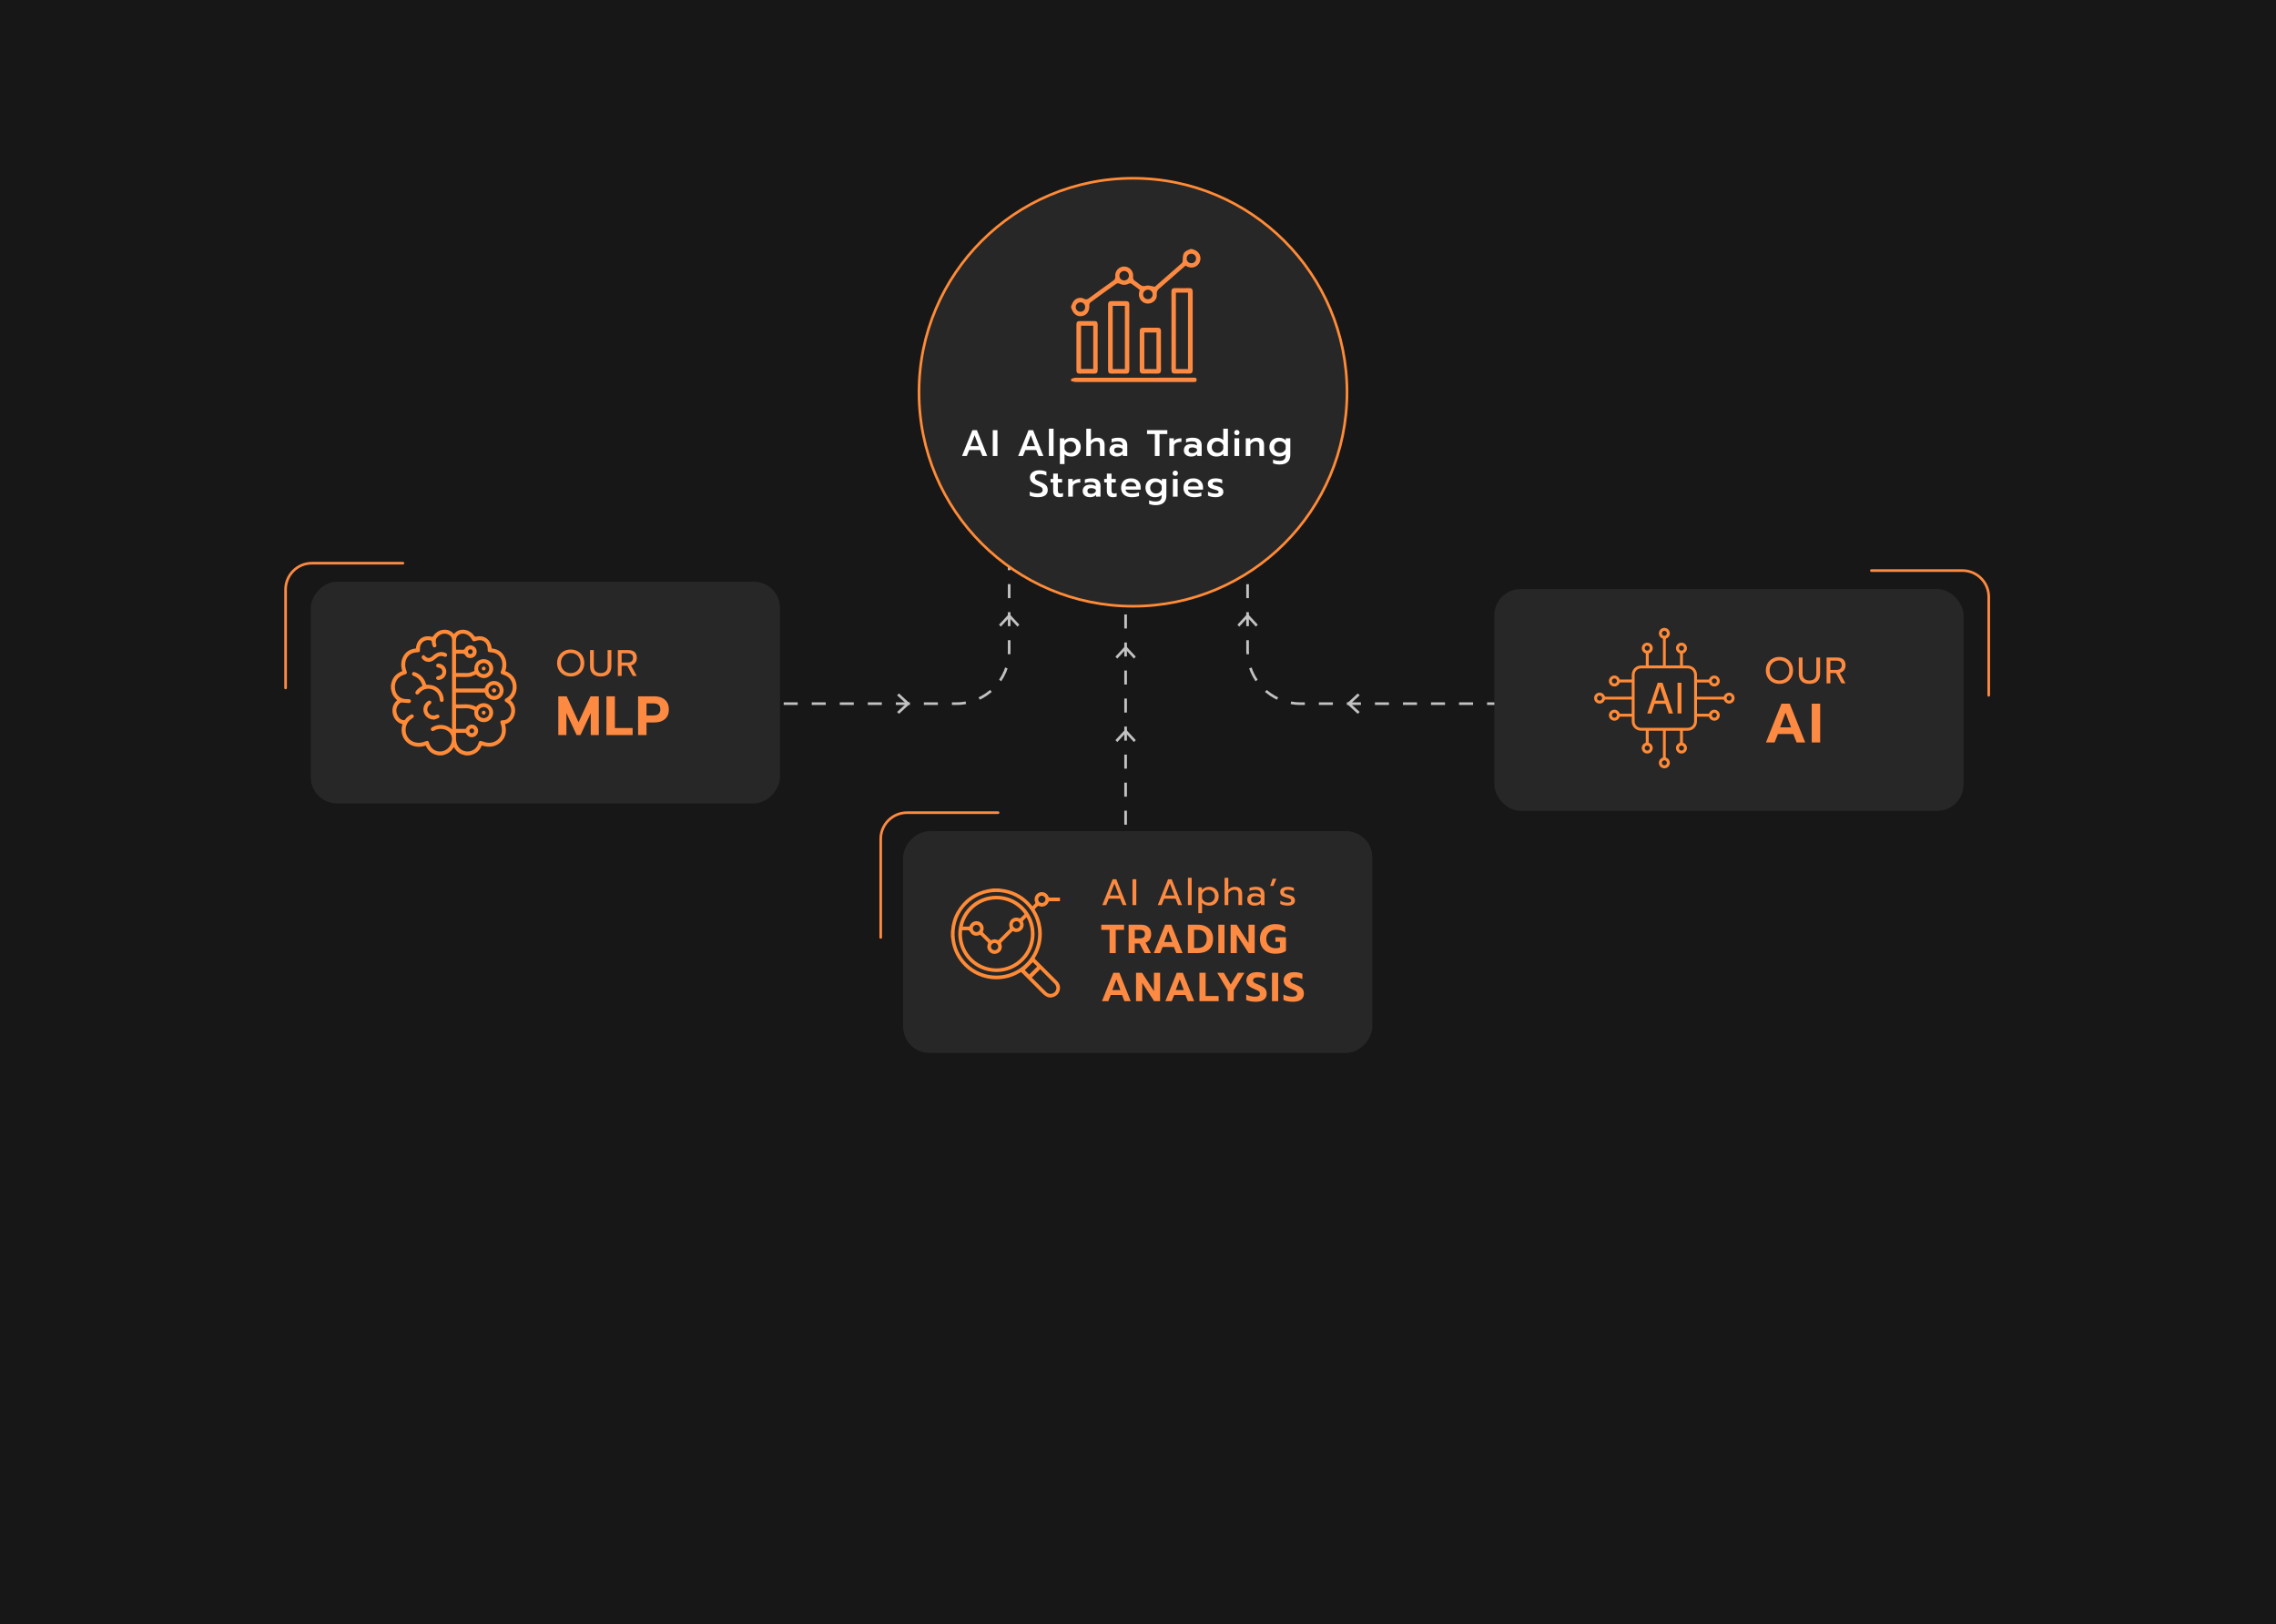 <svg width="1299" height="927" viewBox="0 0 1299 927" fill="none" xmlns="http://www.w3.org/2000/svg">
<rect width="1299" height="927" fill="#171717"/>
<path d="M642.432 470.726L642.432 246.042" stroke="#C2C2C2" stroke-width="1.5" stroke-dasharray="8 8"/>
<path d="M637.666 423.565L636.629 422.445L642.431 416.181L648.232 422.445L647.195 423.565L642.431 418.421L637.666 423.565Z" fill="#C2C2C2"/>
<path d="M637.666 375.932L636.629 374.813L642.431 368.549L648.232 374.813L647.195 375.932L642.431 370.788L637.666 375.932Z" fill="#C2C2C2"/>
<path d="M637.666 316.717L636.629 315.597L642.431 309.333L648.232 315.597L647.195 316.717L642.431 311.573L637.666 316.717Z" fill="#C2C2C2"/>
<path d="M936.73 401.633L742.047 401.633C725.478 401.633 712.047 388.202 712.047 371.633L712.047 215.979" stroke="#C2C2C2" stroke-width="1.5" stroke-dasharray="8 8"/>
<path d="M867.638 396.869L866.518 395.831L860.254 401.633L866.518 407.435L867.638 406.398L862.494 401.633L867.638 396.869Z" fill="#C2C2C2"/>
<path d="M776.03 396.869L774.911 395.831L768.646 401.633L774.911 407.435L776.03 406.398L770.886 401.633L776.03 396.869Z" fill="#C2C2C2"/>
<path d="M716.81 357.692L717.848 356.572L712.046 350.308L706.244 356.572L707.282 357.692L712.046 352.548L716.81 357.692Z" fill="#C2C2C2"/>
<path d="M716.81 285.072L717.848 283.952L712.046 277.688L706.244 283.952L707.282 285.072L712.046 279.928L716.81 285.072Z" fill="#C2C2C2"/>
<path d="M351.291 401.633L545.975 401.633C562.543 401.633 575.975 388.201 575.975 371.633L575.975 215.979" stroke="#C2C2C2" stroke-width="1.5" stroke-dasharray="8 8"/>
<path d="M420.384 396.869L421.504 395.831L427.768 401.633L421.504 407.435L420.384 406.397L425.528 401.633L420.384 396.869Z" fill="#C2C2C2"/>
<path d="M511.991 396.869L513.111 395.831L519.375 401.633L513.111 407.435L511.991 406.397L517.135 401.633L511.991 396.869Z" fill="#C2C2C2"/>
<path d="M571.211 357.692L570.174 356.572L575.976 350.308L581.777 356.572L580.74 357.692L575.976 352.548L571.211 357.692Z" fill="#C2C2C2"/>
<path d="M571.211 285.072L570.174 283.952L575.976 277.688L581.777 283.952L580.74 285.072L575.976 279.928L571.211 285.072Z" fill="#C2C2C2"/>
<path d="M768.79 223.89C768.79 291.347 714.106 346.031 646.65 346.031C579.194 346.031 524.51 291.347 524.51 223.89C524.51 156.434 579.194 101.75 646.65 101.75C714.106 101.75 768.79 156.434 768.79 223.89Z" fill="#272727" stroke="#FF8B37" stroke-width="1.5"/>
<path d="M554.97 245.536H557.565L563.451 260.283H560.729L559.379 256.886H553.134L551.805 260.283H549.062L554.97 245.536ZM558.641 254.671L556.257 248.405L553.873 254.671H558.641Z" fill="white"/>
<path d="M566.609 245.536H569.289V260.283H566.609V245.536Z" fill="white"/>
<path d="M587.019 245.536H589.614L595.5 260.283H592.779L591.428 256.886H585.184L583.854 260.283H581.112L587.019 245.536ZM590.69 254.671L588.306 248.405L585.922 254.671H590.69Z" fill="white"/>
<path d="M598.659 244.692H601.317V260.283H598.659V244.692Z" fill="white"/>
<path d="M604.905 250.156H607.479V251.38C608.028 250.859 608.626 250.473 609.272 250.219C609.919 249.966 610.658 249.84 611.488 249.84C612.514 249.84 613.429 250.065 614.23 250.515C615.046 250.951 615.679 251.577 616.129 252.392C616.593 253.194 616.825 254.129 616.825 255.198C616.825 256.253 616.593 257.189 616.129 258.004C615.679 258.82 615.046 259.46 614.23 259.924C613.429 260.374 612.514 260.599 611.488 260.599C610.714 260.599 609.983 260.494 609.294 260.283C608.618 260.058 608.042 259.727 607.564 259.291V264.903H604.905V250.156ZM610.834 258.511C611.79 258.511 612.578 258.201 613.197 257.582C613.815 256.963 614.125 256.169 614.125 255.198C614.125 254.228 613.815 253.44 613.197 252.835C612.578 252.231 611.79 251.928 610.834 251.928C610.074 251.928 609.399 252.132 608.808 252.54C608.218 252.948 607.803 253.497 607.564 254.186V256.232C607.789 256.921 608.197 257.477 608.787 257.899C609.392 258.307 610.074 258.511 610.834 258.511Z" fill="white"/>
<path d="M619.991 244.692H622.649V251.443C623.605 250.374 624.843 249.84 626.362 249.84C627.726 249.84 628.746 250.212 629.421 250.958C630.096 251.689 630.434 252.667 630.434 253.89V260.283H627.775V254.143C627.775 252.667 627.086 251.928 625.708 251.928C625.103 251.928 624.534 252.076 623.999 252.371C623.465 252.653 623.015 253.082 622.649 253.658V260.283H619.991V244.692Z" fill="white"/>
<path d="M637.326 260.599C636.117 260.599 635.125 260.283 634.351 259.65C633.578 259.003 633.191 258.138 633.191 257.055C633.191 255.93 633.557 255.051 634.288 254.418C635.02 253.785 636.046 253.468 637.368 253.468C638.648 253.468 639.752 253.729 640.681 254.249V253.975C640.681 253.257 640.456 252.737 640.005 252.414C639.569 252.09 638.859 251.928 637.875 251.928C637.256 251.928 636.644 251.992 636.039 252.118C635.434 252.231 634.9 252.392 634.436 252.603V250.515C634.858 250.318 635.42 250.156 636.124 250.03C636.841 249.903 637.53 249.84 638.191 249.84C639.949 249.84 641.25 250.219 642.094 250.979C642.938 251.724 643.36 252.765 643.36 254.101V260.283H640.849V259.291C640.413 259.713 639.914 260.037 639.351 260.262C638.803 260.487 638.128 260.599 637.326 260.599ZM637.98 258.658C638.571 258.658 639.105 258.546 639.583 258.321C640.062 258.082 640.427 257.758 640.681 257.35V256.232C639.907 255.684 639.021 255.409 638.022 255.409C636.602 255.409 635.892 255.958 635.892 257.055C635.892 257.589 636.067 257.99 636.419 258.257C636.785 258.525 637.305 258.658 637.98 258.658Z" fill="white"/>
<path d="M659.109 247.751H654.657V245.536H666.24V247.751H661.788V260.283H659.109V247.751Z" fill="white"/>
<path d="M667.393 250.156H669.967V251.781C670.375 251.232 670.951 250.824 671.697 250.557C672.456 250.29 673.321 250.156 674.292 250.156V252.181C673.265 252.181 672.372 252.343 671.612 252.667C670.867 252.976 670.347 253.468 670.051 254.143V260.283H667.393V250.156Z" fill="white"/>
<path d="M679.805 260.599C678.595 260.599 677.603 260.283 676.83 259.65C676.056 259.003 675.67 258.138 675.67 257.055C675.67 255.93 676.035 255.051 676.767 254.418C677.498 253.785 678.525 253.468 679.847 253.468C681.127 253.468 682.231 253.729 683.159 254.249V253.975C683.159 253.257 682.934 252.737 682.484 252.414C682.048 252.09 681.338 251.928 680.353 251.928C679.734 251.928 679.122 251.992 678.518 252.118C677.913 252.231 677.378 252.392 676.914 252.603V250.515C677.336 250.318 677.899 250.156 678.602 250.03C679.319 249.903 680.008 249.84 680.669 249.84C682.428 249.84 683.729 250.219 684.572 250.979C685.416 251.724 685.838 252.765 685.838 254.101V260.283H683.328V259.291C682.892 259.713 682.392 260.037 681.83 260.262C681.281 260.487 680.606 260.599 679.805 260.599ZM680.459 258.658C681.049 258.658 681.584 258.546 682.062 258.321C682.54 258.082 682.906 257.758 683.159 257.35V256.232C682.385 255.684 681.499 255.409 680.501 255.409C679.08 255.409 678.37 255.958 678.37 257.055C678.37 257.589 678.546 257.99 678.897 258.257C679.263 258.525 679.783 258.658 680.459 258.658Z" fill="white"/>
<path d="M694.238 260.599C693.211 260.599 692.29 260.381 691.474 259.945C690.673 259.495 690.04 258.869 689.576 258.068C689.126 257.252 688.9 256.309 688.9 255.241C688.9 254.186 689.126 253.25 689.576 252.435C690.04 251.619 690.673 250.986 691.474 250.536C692.29 250.072 693.211 249.84 694.238 249.84C695.898 249.84 697.206 250.276 698.162 251.148V244.692H700.82V260.283H698.246V259.101C697.67 259.636 697.072 260.023 696.453 260.262C695.834 260.487 695.096 260.599 694.238 260.599ZM694.892 258.511C695.652 258.511 696.327 258.307 696.917 257.899C697.508 257.491 697.923 256.942 698.162 256.253V254.207C697.937 253.518 697.522 252.969 696.917 252.561C696.327 252.139 695.652 251.928 694.892 251.928C693.936 251.928 693.148 252.238 692.529 252.857C691.91 253.475 691.601 254.27 691.601 255.241C691.601 256.211 691.91 256.999 692.529 257.603C693.148 258.208 693.936 258.511 694.892 258.511Z" fill="white"/>
<path d="M705.906 248.384C705.484 248.384 705.125 248.243 704.83 247.962C704.548 247.681 704.408 247.329 704.408 246.907C704.408 246.485 704.548 246.134 704.83 245.852C705.125 245.557 705.484 245.409 705.906 245.409C706.327 245.409 706.686 245.557 706.981 245.852C707.277 246.134 707.425 246.485 707.425 246.907C707.425 247.329 707.277 247.681 706.981 247.962C706.686 248.243 706.327 248.384 705.906 248.384ZM704.555 250.156H707.256V260.283H704.555V250.156Z" fill="white"/>
<path d="M711.005 250.156H713.578V251.527C714.057 250.951 714.626 250.529 715.287 250.262C715.948 249.98 716.645 249.84 717.376 249.84C718.74 249.84 719.76 250.212 720.435 250.958C721.11 251.689 721.448 252.667 721.448 253.89V260.283H718.789V254.143C718.789 252.667 718.1 251.928 716.722 251.928C716.117 251.928 715.547 252.076 715.013 252.371C714.479 252.653 714.029 253.082 713.663 253.658V260.283H711.005V250.156Z" fill="white"/>
<path d="M730.295 265.135C729.62 265.135 728.944 265.072 728.269 264.945C727.594 264.819 727.032 264.65 726.582 264.439V262.329C727.679 262.807 728.916 263.046 730.295 263.046C731.532 263.046 732.418 262.786 732.953 262.266C733.501 261.745 733.776 260.972 733.776 259.945V259.291C733.298 259.727 732.728 260.058 732.067 260.283C731.406 260.494 730.696 260.599 729.936 260.599C728.909 260.599 727.981 260.374 727.151 259.924C726.321 259.46 725.674 258.82 725.21 258.004C724.746 257.189 724.514 256.253 724.514 255.198C724.514 254.129 724.739 253.194 725.189 252.392C725.653 251.577 726.286 250.951 727.088 250.515C727.904 250.065 728.825 249.84 729.852 249.84C730.71 249.84 731.448 249.959 732.067 250.198C732.686 250.423 733.283 250.803 733.86 251.338V250.156H736.434V259.671C736.434 261.415 735.928 262.758 734.915 263.7C733.916 264.657 732.376 265.135 730.295 265.135ZM730.506 258.511C731.265 258.511 731.94 258.307 732.531 257.899C733.136 257.477 733.551 256.921 733.776 256.232V254.186C733.537 253.497 733.122 252.948 732.531 252.54C731.94 252.132 731.265 251.928 730.506 251.928C729.549 251.928 728.762 252.231 728.143 252.835C727.524 253.44 727.215 254.228 727.215 255.198C727.215 256.169 727.524 256.963 728.143 257.582C728.762 258.201 729.549 258.511 730.506 258.511Z" fill="white"/>
<path d="M592.399 283.806C591.527 283.806 590.662 283.722 589.804 283.553C588.96 283.398 588.264 283.187 587.715 282.92V280.62C588.418 280.958 589.157 281.211 589.93 281.38C590.704 281.549 591.463 281.633 592.209 281.633C593.151 281.633 593.868 281.457 594.361 281.106C594.853 280.754 595.099 280.269 595.099 279.65C595.099 279.214 594.986 278.855 594.761 278.574C594.536 278.279 594.206 278.025 593.77 277.814C593.334 277.589 592.666 277.301 591.766 276.949C590.387 276.387 589.389 275.761 588.77 275.072C588.151 274.383 587.842 273.525 587.842 272.498C587.842 271.696 588.06 270.986 588.496 270.367C588.932 269.748 589.543 269.27 590.331 268.933C591.119 268.595 592.026 268.426 593.053 268.426C593.896 268.426 594.642 268.497 595.289 268.637C595.95 268.764 596.597 268.968 597.23 269.249V271.485C596.006 270.895 594.768 270.599 593.517 270.599C592.617 270.599 591.92 270.768 591.428 271.106C590.936 271.429 590.69 271.893 590.69 272.498C590.69 272.934 590.802 273.293 591.027 273.574C591.252 273.841 591.548 274.073 591.913 274.27C592.293 274.453 592.968 274.748 593.939 275.156C594.923 275.564 595.697 275.965 596.259 276.359C596.836 276.752 597.265 277.217 597.546 277.751C597.842 278.271 597.989 278.911 597.989 279.671C597.989 280.979 597.518 281.999 596.576 282.73C595.633 283.447 594.241 283.806 592.399 283.806Z" fill="white"/>
<path d="M604.492 283.806C603.381 283.806 602.537 283.497 601.96 282.878C601.384 282.259 601.095 281.387 601.095 280.262V275.388H599.576V273.363H601.095V270.325H603.754V273.363H606.18V275.388H603.754V279.924C603.754 280.571 603.873 281.035 604.112 281.316C604.351 281.584 604.787 281.717 605.42 281.717C605.856 281.717 606.285 281.619 606.707 281.422V283.447C606.102 283.686 605.364 283.806 604.492 283.806Z" fill="white"/>
<path d="M609.654 273.363H612.228V274.987C612.636 274.439 613.213 274.031 613.958 273.764C614.718 273.497 615.583 273.363 616.553 273.363V275.388C615.526 275.388 614.633 275.55 613.874 275.873C613.128 276.183 612.608 276.675 612.313 277.35V283.489H609.654V273.363Z" fill="white"/>
<path d="M622.066 283.806C620.856 283.806 619.865 283.489 619.091 282.857C618.318 282.21 617.931 281.345 617.931 280.262C617.931 279.136 618.296 278.257 619.028 277.625C619.759 276.992 620.786 276.675 622.108 276.675C623.388 276.675 624.492 276.935 625.42 277.456V277.181C625.42 276.464 625.195 275.944 624.745 275.62C624.309 275.297 623.599 275.135 622.614 275.135C621.995 275.135 621.384 275.198 620.779 275.325C620.174 275.437 619.64 275.599 619.175 275.81V273.722C619.597 273.525 620.16 273.363 620.863 273.236C621.581 273.11 622.27 273.046 622.931 273.046C624.689 273.046 625.99 273.426 626.834 274.186C627.678 274.931 628.1 275.972 628.1 277.308V283.489H625.589V282.498C625.153 282.92 624.654 283.243 624.091 283.468C623.543 283.693 622.867 283.806 622.066 283.806ZM622.72 281.865C623.311 281.865 623.845 281.752 624.323 281.527C624.801 281.288 625.167 280.965 625.42 280.557V279.439C624.647 278.89 623.761 278.616 622.762 278.616C621.341 278.616 620.631 279.165 620.631 280.262C620.631 280.796 620.807 281.197 621.159 281.464C621.524 281.731 622.045 281.865 622.72 281.865Z" fill="white"/>
<path d="M635.12 283.806C634.009 283.806 633.165 283.497 632.588 282.878C632.011 282.259 631.723 281.387 631.723 280.262V275.388H630.204V273.363H631.723V270.325H634.381V273.363H636.808V275.388H634.381V279.924C634.381 280.571 634.501 281.035 634.74 281.316C634.979 281.584 635.415 281.717 636.048 281.717C636.484 281.717 636.913 281.619 637.335 281.422V283.447C636.73 283.686 635.992 283.806 635.12 283.806Z" fill="white"/>
<path d="M645.978 283.806C644.094 283.806 642.603 283.335 641.506 282.392C640.409 281.45 639.86 280.135 639.86 278.447C639.86 276.788 640.345 275.473 641.316 274.502C642.286 273.532 643.672 273.046 645.472 273.046C646.653 273.046 647.659 273.271 648.489 273.722C649.333 274.172 649.966 274.79 650.388 275.578C650.81 276.352 651.02 277.238 651.02 278.236V279.46H642.392C642.575 280.965 643.883 281.717 646.316 281.717C646.963 281.717 647.624 281.661 648.299 281.549C648.974 281.436 649.565 281.281 650.071 281.084V283.131C649.593 283.328 648.974 283.489 648.215 283.616C647.469 283.743 646.724 283.806 645.978 283.806ZM648.51 277.646C648.482 276.844 648.193 276.225 647.645 275.789C647.111 275.353 646.372 275.135 645.43 275.135C644.502 275.135 643.77 275.36 643.236 275.81C642.701 276.26 642.42 276.872 642.392 277.646H648.51Z" fill="white"/>
<path d="M659.552 288.342C658.877 288.342 658.201 288.279 657.526 288.152C656.851 288.025 656.289 287.857 655.839 287.646V285.536C656.936 286.014 658.173 286.253 659.552 286.253C660.789 286.253 661.675 285.993 662.21 285.473C662.758 284.952 663.033 284.179 663.033 283.152V282.498C662.554 282.934 661.985 283.264 661.324 283.489C660.663 283.7 659.952 283.806 659.193 283.806C658.166 283.806 657.238 283.581 656.408 283.131C655.578 282.667 654.931 282.027 654.467 281.211C654.003 280.395 653.771 279.46 653.771 278.405C653.771 277.336 653.996 276.401 654.446 275.599C654.91 274.783 655.543 274.158 656.345 273.722C657.161 273.271 658.082 273.046 659.109 273.046C659.967 273.046 660.705 273.166 661.324 273.405C661.943 273.63 662.54 274.01 663.117 274.544V273.363H665.691V282.878C665.691 284.622 665.185 285.965 664.172 286.907C663.173 287.864 661.633 288.342 659.552 288.342ZM659.763 281.717C660.522 281.717 661.197 281.513 661.788 281.106C662.393 280.684 662.808 280.128 663.033 279.439V277.392C662.794 276.703 662.379 276.155 661.788 275.747C661.197 275.339 660.522 275.135 659.763 275.135C658.806 275.135 658.019 275.437 657.4 276.042C656.781 276.647 656.471 277.435 656.471 278.405C656.471 279.376 656.781 280.17 657.4 280.789C658.019 281.408 658.806 281.717 659.763 281.717Z" fill="white"/>
<path d="M670.776 271.591C670.354 271.591 669.995 271.45 669.7 271.169C669.419 270.888 669.278 270.536 669.278 270.114C669.278 269.692 669.419 269.34 669.7 269.059C669.995 268.764 670.354 268.616 670.776 268.616C671.198 268.616 671.557 268.764 671.852 269.059C672.147 269.34 672.295 269.692 672.295 270.114C672.295 270.536 672.147 270.888 671.852 271.169C671.557 271.45 671.198 271.591 670.776 271.591ZM669.426 273.363H672.126V283.489H669.426V273.363Z" fill="white"/>
<path d="M681.571 283.806C679.687 283.806 678.196 283.335 677.099 282.392C676.002 281.45 675.453 280.135 675.453 278.447C675.453 276.788 675.938 275.473 676.909 274.502C677.879 273.532 679.265 273.046 681.065 273.046C682.246 273.046 683.252 273.271 684.082 273.722C684.926 274.172 685.559 274.79 685.981 275.578C686.403 276.352 686.614 277.238 686.614 278.236V279.46H677.985C678.168 280.965 679.476 281.717 681.909 281.717C682.556 281.717 683.217 281.661 683.892 281.549C684.567 281.436 685.158 281.281 685.664 281.084V283.131C685.186 283.328 684.567 283.489 683.808 283.616C683.062 283.743 682.317 283.806 681.571 283.806ZM684.103 277.646C684.075 276.844 683.786 276.225 683.238 275.789C682.704 275.353 681.965 275.135 681.023 275.135C680.095 275.135 679.363 275.36 678.829 275.81C678.294 276.26 678.013 276.872 677.985 277.646H684.103Z" fill="white"/>
<path d="M693.731 283.806C693 283.806 692.219 283.722 691.389 283.553C690.56 283.384 689.913 283.152 689.448 282.857V280.599C689.997 280.937 690.651 281.211 691.41 281.422C692.17 281.619 692.887 281.717 693.562 281.717C694.237 281.717 694.73 281.661 695.039 281.549C695.349 281.422 695.503 281.197 695.503 280.873C695.503 280.62 695.419 280.416 695.25 280.262C695.095 280.093 694.835 279.945 694.47 279.819C694.118 279.678 693.569 279.509 692.824 279.312C691.98 279.073 691.312 278.827 690.82 278.574C690.342 278.321 689.976 278.004 689.723 277.625C689.484 277.231 689.364 276.724 689.364 276.106C689.364 275.093 689.765 274.333 690.567 273.827C691.368 273.307 692.451 273.046 693.816 273.046C694.519 273.046 695.215 273.117 695.904 273.257C696.607 273.384 697.156 273.567 697.55 273.806V275.979C697.128 275.726 696.614 275.522 696.01 275.367C695.405 275.212 694.786 275.135 694.153 275.135C693.464 275.135 692.944 275.205 692.592 275.346C692.24 275.473 692.064 275.726 692.064 276.106C692.064 276.359 692.156 276.563 692.339 276.717C692.536 276.858 692.789 276.985 693.098 277.097C693.408 277.196 693.97 277.35 694.786 277.561C695.658 277.8 696.34 278.061 696.832 278.342C697.325 278.623 697.676 278.961 697.887 279.354C698.098 279.748 698.204 280.241 698.204 280.831C698.204 281.731 697.817 282.456 697.043 283.004C696.284 283.539 695.18 283.806 693.731 283.806Z" fill="white"/>
<g clip-path="url(#clip0_441_213)">
<path d="M611.312 174.851C611.763 173.884 612.076 172.829 612.692 171.99C614.081 170.086 616.615 169.445 618.758 170.55C619.854 171.112 620.519 170.935 621.419 170.264C626.028 166.87 630.665 163.516 635.332 160.212C636.242 159.57 636.633 158.969 636.526 157.755C636.252 154.668 638.6 152.162 641.574 152.132C644.588 152.103 647.063 154.727 646.711 157.854C646.564 159.156 646.956 159.827 647.944 160.448C648.687 160.912 649.392 161.455 650.047 162.037C651.27 163.132 652.395 163.625 654.215 163.072C655.526 162.668 657.18 163.388 659.107 163.674C663.95 159.432 669.204 154.835 674.439 150.209C674.722 149.952 674.987 149.489 674.996 149.114C675.084 144.27 675.495 143.629 679.566 142.129H680.319C680.671 142.258 681.014 142.396 681.366 142.504C684.399 143.481 685.906 146.549 684.78 149.449C683.694 152.231 680.534 153.494 677.755 152.231C677.413 152.073 677.1 151.866 676.64 151.609C672.345 155.358 668.04 159.136 663.725 162.905C663.246 163.319 662.806 163.783 662.297 164.148C660.878 165.174 660.037 166.239 660.232 168.311C660.487 171.102 657.747 173.411 654.949 173.292C652.033 173.164 649.803 170.639 650.028 167.689C650.077 167.008 650.292 166.338 650.468 165.46C648.951 164.315 647.386 163.063 645.742 161.928C645.39 161.691 644.666 161.672 644.284 161.869C642.455 162.836 640.723 162.816 638.884 161.869C638.414 161.632 637.534 161.681 637.103 161.987C632.162 165.479 627.27 169.021 622.398 172.602C622.036 172.868 621.693 173.49 621.713 173.914C621.938 177.524 620.597 179.734 617.662 180.385C614.913 180.997 612.614 179.349 611.469 175.946C611.43 175.828 611.361 175.719 611.312 175.601V174.841V174.851ZM644.314 157.292C644.265 155.763 643.003 154.598 641.467 154.668C640.038 154.737 638.874 155.94 638.874 157.371C638.874 158.87 640.126 160.103 641.643 160.083C643.179 160.064 644.373 158.811 644.324 157.282L644.314 157.292ZM657.845 168.074C657.845 166.525 656.651 165.322 655.115 165.341C653.687 165.361 652.483 166.525 652.435 167.955C652.376 169.475 653.569 170.737 655.096 170.767C656.651 170.806 657.845 169.632 657.855 168.074H657.845ZM679.967 144.803C678.45 144.803 677.247 146.016 677.266 147.565C677.276 149.124 678.47 150.278 680.035 150.238C681.513 150.199 682.608 149.094 682.638 147.594C682.667 146.046 681.493 144.813 679.967 144.803ZM619.355 175.177C619.306 173.618 618.093 172.483 616.537 172.552C615.109 172.622 613.964 173.815 613.954 175.255C613.954 176.785 615.167 177.988 616.703 177.968C618.259 177.949 619.394 176.755 619.355 175.177Z" fill="#FD8A42"/>
<path d="M611.312 216.323C612.115 216.066 612.917 215.603 613.719 215.603C636.066 215.563 658.403 215.573 680.749 215.573C681.718 215.573 683.029 215.326 682.97 216.855C682.912 218.345 681.601 218.059 680.642 218.059C662.375 218.069 644.118 218.069 625.851 218.069C621.83 218.069 617.819 218.098 613.798 218.039C612.966 218.029 612.144 217.654 611.312 217.457C611.312 217.072 611.312 216.698 611.312 216.313V216.323Z" fill="#FD8A42"/>
<path d="M668.598 188.948C668.598 181.539 668.647 174.131 668.569 166.722C668.549 164.957 669.166 164.355 670.858 164.424C673.431 164.522 676.005 164.493 678.578 164.424C680.075 164.384 680.721 164.887 680.721 166.495C680.681 181.372 680.681 196.248 680.721 211.124C680.721 212.683 680.143 213.294 678.607 213.255C676.034 213.186 673.461 213.166 670.888 213.255C669.185 213.314 668.559 212.712 668.569 210.956C668.637 203.617 668.598 196.268 668.598 188.928V188.948ZM678.04 210.631V167.018H671.132V210.631H678.04Z" fill="#FD8A42"/>
<path d="M644.538 192.588C644.538 198.734 644.499 204.88 644.568 211.025C644.587 212.643 644.069 213.344 642.405 213.284C639.774 213.196 637.132 213.225 634.49 213.284C633.081 213.314 632.426 212.801 632.426 211.302C632.455 198.823 632.455 186.344 632.426 173.855C632.426 172.483 632.964 171.872 634.314 171.882C637.073 171.901 639.842 171.921 642.601 171.882C644.088 171.862 644.558 172.553 644.548 173.973C644.509 180.178 644.529 186.393 644.529 192.598L644.538 192.588ZM642.004 210.631V174.585H635.077V210.631H642.004Z" fill="#FD8A42"/>
<path d="M626.468 198.408C626.468 202.65 626.429 206.902 626.488 211.144C626.507 212.702 625.94 213.314 624.394 213.275C621.693 213.205 618.993 213.225 616.293 213.275C614.943 213.294 614.355 212.722 614.355 211.351C614.375 202.601 614.375 193.861 614.355 185.11C614.355 183.828 614.933 183.266 616.185 183.276C618.944 183.295 621.713 183.315 624.472 183.266C625.92 183.236 626.488 183.828 626.478 185.298C626.429 189.668 626.458 194.048 626.458 198.418L626.468 198.408ZM616.997 185.9V210.562H623.944V185.9H616.997Z" fill="#FD8A42"/>
<path d="M662.611 200.342C662.611 203.893 662.542 207.444 662.64 210.986C662.689 212.762 661.994 213.334 660.302 213.275C657.729 213.186 655.155 213.215 652.572 213.265C651.183 213.294 650.488 212.831 650.498 211.302C650.537 203.883 650.537 196.475 650.498 189.056C650.498 187.557 651.124 187.034 652.543 187.054C655.243 187.103 657.944 187.103 660.644 187.054C662.112 187.024 662.64 187.675 662.62 189.125C662.562 192.864 662.601 196.603 662.601 200.342H662.611ZM660.047 210.631V189.777H653.11V210.631H660.047Z" fill="#FD8A42"/>
</g>
<rect x="852.873" y="336.232" width="267.806" height="126.58" rx="15" fill="#272727"/>
<path d="M1135.05 396.886V340.684C1135.05 332.399 1128.33 325.684 1120.05 325.684H1068.06" stroke="#FD8A42" stroke-width="1.5" stroke-linecap="round"/>
<path d="M1015.6 390.346C1014.13 390.346 1012.81 390.03 1011.63 389.397C1010.45 388.75 1009.52 387.842 1008.84 386.675C1008.17 385.508 1007.83 384.172 1007.83 382.667C1007.83 381.162 1008.17 379.826 1008.84 378.658C1009.52 377.491 1010.45 376.584 1011.63 375.937C1012.81 375.29 1014.13 374.966 1015.6 374.966C1017.06 374.966 1018.38 375.29 1019.56 375.937C1020.74 376.584 1021.67 377.491 1022.35 378.658C1023.02 379.826 1023.36 381.162 1023.36 382.667C1023.36 384.172 1023.02 385.508 1022.35 386.675C1021.67 387.842 1020.74 388.75 1019.56 389.397C1018.38 390.03 1017.06 390.346 1015.6 390.346ZM1015.6 388.405C1016.64 388.405 1017.58 388.173 1018.42 387.709C1019.28 387.231 1019.96 386.563 1020.45 385.705C1020.94 384.833 1021.19 383.82 1021.19 382.667C1021.19 381.527 1020.94 380.529 1020.45 379.671C1019.97 378.799 1019.31 378.131 1018.46 377.667C1017.62 377.188 1016.68 376.949 1015.64 376.949C1014.58 376.949 1013.63 377.181 1012.77 377.646C1011.92 378.11 1011.25 378.778 1010.74 379.65C1010.25 380.522 1010.01 381.527 1010.01 382.667C1010.01 383.82 1010.25 384.833 1010.74 385.705C1011.24 386.563 1011.9 387.231 1012.75 387.709C1013.61 388.173 1014.55 388.405 1015.6 388.405Z" fill="#FD8A42"/>
<path d="M1032.73 390.346C1030.72 390.346 1029.2 389.833 1028.17 388.806C1027.15 387.765 1026.63 386.338 1026.63 384.523V375.283H1028.79V384.608C1028.79 385.859 1029.14 386.809 1029.84 387.456C1030.54 388.089 1031.51 388.405 1032.73 388.405C1033.94 388.405 1034.9 388.089 1035.6 387.456C1036.3 386.809 1036.65 385.859 1036.65 384.608V375.283H1038.81V384.523C1038.81 386.323 1038.29 387.744 1037.27 388.785C1036.24 389.826 1034.73 390.346 1032.73 390.346Z" fill="#FD8A42"/>
<path d="M1042.5 375.283H1048.43C1050.01 375.283 1051.22 375.662 1052.06 376.422C1052.9 377.181 1053.33 378.293 1053.33 379.755C1053.33 380.838 1053.04 381.759 1052.46 382.519C1051.88 383.264 1051.07 383.771 1050.01 384.038L1053.26 390.03H1051.03L1047.88 384.207H1044.66V390.03H1042.5V375.283ZM1048.07 382.392C1049.02 382.392 1049.76 382.174 1050.31 381.738C1050.87 381.288 1051.15 380.627 1051.15 379.755C1051.15 378.799 1050.88 378.117 1050.33 377.709C1049.8 377.301 1049.04 377.097 1048.07 377.097H1044.66V382.392H1048.07Z" fill="#FD8A42"/>
<path d="M1016.76 401.665H1021.47L1030.3 423.785H1025.4L1023.5 418.975H1014.73L1012.83 423.785H1007.9L1016.76 401.665ZM1022.23 415.146L1019.1 406.728L1015.96 415.146H1022.23Z" fill="#FD8A42"/>
<path d="M1034.03 401.665H1038.84V423.785H1034.03V401.665Z" fill="#FD8A42"/>
<g clip-path="url(#clip1_441_213)">
<path d="M931.282 407.398V399.284H930.973C926.071 399.284 921.169 399.284 916.267 399.284C916.046 399.284 915.958 399.35 915.877 399.556C915.363 400.967 913.878 401.82 912.423 401.548C910.894 401.269 909.836 399.982 909.836 398.432C909.836 396.925 910.931 395.646 912.445 395.382C913.908 395.124 915.385 395.977 915.892 397.395C915.965 397.601 916.061 397.653 916.267 397.653C921.176 397.653 926.086 397.653 930.995 397.653H931.282V389.539C931.179 389.539 931.091 389.539 931.003 389.539C928.901 389.539 926.791 389.539 924.689 389.539C924.476 389.539 924.388 389.605 924.315 389.803C923.785 391.222 922.308 392.06 920.853 391.788C919.332 391.501 918.259 390.215 918.266 388.694C918.273 387.172 919.376 385.886 920.89 385.621C922.36 385.372 923.8 386.217 924.337 387.643C924.395 387.79 924.447 387.87 924.631 387.87C926.784 387.863 928.937 387.87 931.098 387.87C931.157 387.87 931.216 387.87 931.311 387.856C931.311 387.753 931.311 387.657 931.311 387.554C931.311 386.628 931.275 385.695 931.341 384.776C931.532 381.976 933.825 379.867 936.64 379.859C937.433 379.859 938.227 379.859 939.021 379.859C939.109 379.859 939.205 379.859 939.33 379.859V379.543C939.33 377.456 939.33 375.369 939.33 373.282C939.33 373.061 939.278 372.951 939.058 372.87C937.661 372.348 936.831 370.9 937.081 369.445C937.338 367.953 938.595 366.865 940.101 366.829C941.593 366.792 942.931 367.858 943.225 369.32C943.526 370.827 942.725 372.319 941.307 372.863C941.071 372.951 940.998 373.054 940.998 373.304C941.013 375.383 940.998 377.463 940.998 379.543V379.837H949.097C949.097 379.742 949.112 379.646 949.112 379.551C949.112 374.641 949.112 369.732 949.112 364.822C949.112 364.616 949.053 364.521 948.855 364.447C947.436 363.94 946.584 362.456 946.848 361C947.105 359.486 948.377 358.391 949.862 358.384C951.427 358.377 952.713 359.435 953 360.978C953.264 362.426 952.427 363.911 951.023 364.425C950.788 364.514 950.729 364.616 950.729 364.852C950.729 369.732 950.729 374.604 950.729 379.485V379.83H958.835C958.835 379.749 958.85 379.661 958.85 379.573C958.85 377.463 958.85 375.347 958.85 373.237C958.85 373.032 958.791 372.951 958.6 372.885C957.174 372.355 956.336 370.886 956.601 369.43C956.88 367.909 958.167 366.829 959.688 366.836C961.209 366.836 962.503 367.931 962.767 369.445C963.025 370.922 962.179 372.378 960.732 372.907C960.57 372.965 960.518 373.039 960.518 373.208C960.518 375.347 960.518 377.485 960.518 379.624C960.518 379.698 960.526 379.771 960.533 379.874C960.643 379.874 960.739 379.874 960.842 379.874C961.775 379.874 962.716 379.837 963.649 379.903C966.405 380.095 968.522 382.395 968.529 385.158C968.529 386.055 968.529 386.944 968.529 387.87C968.632 387.87 968.72 387.885 968.801 387.885C970.925 387.885 973.042 387.885 975.166 387.885C975.364 387.885 975.431 387.819 975.497 387.643C976.026 386.224 977.459 385.386 978.922 385.629C980.399 385.871 981.494 387.113 981.553 388.613C981.612 390.097 980.546 391.464 979.098 391.766C977.569 392.089 976.063 391.288 975.519 389.84C975.431 389.612 975.328 389.546 975.093 389.546C973.005 389.553 970.918 389.546 968.831 389.546H968.544V397.66H968.845C973.748 397.66 978.65 397.66 983.552 397.66C983.772 397.66 983.861 397.594 983.941 397.388C984.456 395.977 985.94 395.124 987.396 395.396C988.924 395.676 989.99 396.962 989.983 398.512C989.983 400.019 988.888 401.298 987.374 401.563C985.911 401.82 984.434 400.967 983.927 399.549C983.853 399.343 983.758 399.292 983.552 399.292C978.642 399.292 973.733 399.292 968.823 399.292H968.537V407.398C968.64 407.398 968.728 407.413 968.816 407.413C970.918 407.413 973.027 407.413 975.129 407.413C975.342 407.413 975.431 407.347 975.504 407.148C976.033 405.73 977.51 404.892 978.966 405.164C980.487 405.45 981.56 406.737 981.553 408.258C981.545 409.779 980.443 411.066 978.929 411.323C977.459 411.573 976.019 410.727 975.482 409.302C975.431 409.169 975.394 409.074 975.217 409.074C973.049 409.074 970.874 409.074 968.706 409.074C968.654 409.074 968.61 409.074 968.522 409.088C968.522 409.191 968.522 409.287 968.522 409.39C968.522 410.323 968.559 411.264 968.493 412.197C968.302 414.961 966.023 417.07 963.252 417.092C962.444 417.092 961.635 417.092 960.82 417.092H960.511V417.379C960.511 419.481 960.511 421.59 960.511 423.692C960.511 423.89 960.555 423.993 960.761 424.067C962.172 424.589 963.003 426.037 962.76 427.499C962.51 428.976 961.268 430.064 959.761 430.116C958.277 430.167 956.917 429.101 956.616 427.646C956.3 426.125 957.101 424.625 958.534 424.082C958.769 423.993 958.843 423.89 958.843 423.641C958.828 421.568 958.843 419.495 958.843 417.43V417.114H950.743C950.743 417.21 950.729 417.305 950.729 417.401C950.729 422.31 950.729 427.22 950.729 432.129C950.729 432.335 950.788 432.431 950.993 432.497C952.412 433.004 953.264 434.488 953 435.944C952.728 437.465 951.449 438.545 949.92 438.545C948.392 438.545 947.113 437.472 946.834 435.951C946.569 434.496 947.421 433.004 948.833 432.497C949.046 432.423 949.105 432.32 949.105 432.107C949.105 427.212 949.105 422.318 949.105 417.423V417.107H940.998C940.998 417.195 940.983 417.283 940.983 417.371C940.983 419.481 940.983 421.597 940.983 423.707C940.983 423.912 941.049 423.993 941.233 424.059C942.659 424.589 943.497 426.059 943.225 427.514C942.938 429.035 941.659 430.116 940.138 430.108C938.617 430.108 937.331 429.006 937.059 427.499C936.801 426.022 937.647 424.567 939.094 424.037C939.256 423.979 939.308 423.905 939.308 423.736C939.308 421.597 939.308 419.459 939.308 417.32C939.308 417.246 939.3 417.173 939.293 417.077C939.183 417.077 939.08 417.077 938.984 417.077C938.058 417.077 937.125 417.114 936.206 417.048C933.428 416.864 931.304 414.557 931.304 411.764C931.304 410.882 931.304 409.992 931.304 409.081C931.201 409.081 931.113 409.066 931.025 409.066C928.901 409.066 926.784 409.066 924.66 409.066C924.484 409.066 924.403 409.111 924.337 409.287C923.815 410.713 922.404 411.551 920.926 411.323C919.456 411.102 918.354 409.868 918.273 408.361C918.192 406.876 919.265 405.487 920.728 405.179C922.257 404.855 923.763 405.656 924.307 407.104C924.395 407.332 924.498 407.398 924.733 407.398C926.821 407.391 928.908 407.398 930.995 407.398H931.289H931.282ZM932.936 398.461C932.936 402.856 932.936 407.244 932.936 411.639C932.936 413.851 934.523 415.438 936.721 415.446C945.525 415.446 954.323 415.446 963.127 415.446C965.303 415.446 966.898 413.858 966.898 411.683C966.898 402.871 966.898 394.066 966.898 385.254C966.898 383.078 965.303 381.491 963.127 381.491C954.323 381.491 945.525 381.491 936.721 381.491C936.206 381.491 935.706 381.564 935.229 381.763C933.795 382.351 932.936 383.666 932.936 385.298C932.936 389.693 932.936 394.081 932.936 398.476V398.461ZM938.69 369.93C938.69 370.724 939.337 371.393 940.131 371.393C940.917 371.393 941.586 370.739 941.593 369.945C941.593 369.151 940.947 368.49 940.145 368.482C939.344 368.482 938.69 369.122 938.683 369.923L938.69 369.93ZM959.688 368.49C958.894 368.49 958.233 369.144 958.233 369.937C958.233 370.731 958.894 371.393 959.688 371.393C960.474 371.393 961.143 370.731 961.136 369.937C961.136 369.136 960.482 368.49 959.681 368.49H959.688ZM959.688 428.432C960.489 428.432 961.136 427.778 961.136 426.977C961.136 426.184 960.474 425.522 959.681 425.529C958.894 425.529 958.225 426.198 958.233 426.992C958.233 427.786 958.894 428.44 959.688 428.44V428.432ZM919.949 388.694C919.949 389.495 920.603 390.149 921.397 390.149C922.183 390.149 922.852 389.495 922.859 388.701C922.859 387.914 922.198 387.246 921.411 387.246C920.61 387.246 919.956 387.892 919.956 388.694H919.949ZM979.892 388.701C979.892 387.9 979.252 387.253 978.444 387.246C977.65 387.246 976.989 387.9 976.981 388.694C976.981 389.48 977.643 390.149 978.429 390.156C979.223 390.156 979.884 389.502 979.884 388.708L979.892 388.701ZM919.949 408.236C919.949 409.037 920.596 409.684 921.397 409.691C922.191 409.691 922.852 409.03 922.852 408.243C922.852 407.45 922.191 406.788 921.397 406.788C920.603 406.788 919.949 407.442 919.942 408.243L919.949 408.236ZM979.892 408.251C979.892 407.45 979.252 406.795 978.451 406.788C977.665 406.788 976.996 407.442 976.989 408.229C976.981 409.022 977.643 409.691 978.429 409.691C979.23 409.691 979.884 409.052 979.892 408.251ZM940.138 428.44C940.939 428.44 941.601 427.793 941.601 426.999C941.601 426.206 940.947 425.544 940.16 425.537C939.366 425.537 938.698 426.191 938.698 426.977C938.698 427.778 939.337 428.432 940.138 428.44ZM949.913 362.955C950.707 362.955 951.368 362.301 951.368 361.508C951.368 360.714 950.714 360.06 949.92 360.06C949.119 360.06 948.465 360.706 948.465 361.5C948.465 362.294 949.119 362.955 949.913 362.955ZM914.407 398.461C914.407 397.667 913.746 397.006 912.952 397.006C912.158 397.006 911.504 397.66 911.504 398.461C911.504 399.262 912.158 399.916 912.952 399.916C913.746 399.916 914.4 399.255 914.4 398.461H914.407ZM985.426 398.461C985.426 399.255 986.08 399.916 986.881 399.916C987.675 399.916 988.329 399.262 988.329 398.461C988.329 397.66 987.675 397.006 986.881 397.006C986.087 397.006 985.433 397.667 985.433 398.461H985.426ZM949.913 436.862C950.714 436.862 951.368 436.216 951.376 435.422C951.376 434.628 950.721 433.967 949.928 433.967C949.134 433.967 948.472 434.613 948.465 435.407C948.465 436.201 949.112 436.855 949.913 436.862Z" fill="#FF8A37"/>
<path d="M954.844 407.251C954.05 407.251 953.286 407.251 952.529 407.244C952.462 407.244 952.374 407.119 952.345 407.031C951.83 405.531 951.323 404.032 950.809 402.525C950.743 402.32 950.662 402.114 950.603 401.908C950.566 401.776 950.5 401.724 950.353 401.724C948.398 401.724 946.443 401.724 944.488 401.724C944.312 401.724 944.282 401.82 944.246 401.937C943.687 403.635 943.121 405.325 942.57 407.023C942.511 407.2 942.43 407.251 942.254 407.251C941.563 407.244 940.872 407.251 940.145 407.251C940.292 406.81 940.431 406.399 940.571 405.994C942.393 400.636 944.216 395.279 946.032 389.921C946.09 389.737 946.179 389.678 946.37 389.686C947.112 389.7 947.854 389.7 948.597 389.686C948.795 389.686 948.883 389.737 948.949 389.936C950.147 393.463 951.345 396.984 952.551 400.504C953.286 402.658 954.02 404.818 954.755 406.972C954.785 407.053 954.807 407.126 954.851 407.258L954.844 407.251ZM944.804 399.931H950.052C949.177 397.182 948.104 394.522 947.413 391.729C946.73 394.522 945.686 397.182 944.804 399.931Z" fill="#FF8A37"/>
<path d="M957.439 389.7H959.666V407.236H957.439V389.7Z" fill="#FF8A37"/>
</g>
<rect width="267.81" height="126.582" rx="15" transform="matrix(-1 0 0 1 445.174 332.013)" fill="#272727"/>
<path d="M163 392.667V336.464C163 328.18 169.716 321.464 178 321.464H229.983" stroke="#FD8A42" stroke-width="1.5" stroke-linecap="round"/>
<g clip-path="url(#clip2_441_213)">
<path d="M267.966 431.169H265.727C265.603 431.127 265.471 431.061 265.339 431.036C262.892 430.607 260.992 429.35 259.595 427.309C259.405 427.036 259.24 426.747 259.042 426.425C258.876 426.681 258.752 426.871 258.628 427.061C257.405 428.954 255.703 430.218 253.538 430.846C253.116 430.97 252.695 431.061 252.273 431.169H250.034C249.951 431.127 249.877 431.069 249.794 431.053C246.662 430.499 244.439 428.78 243.158 425.863C243.117 425.763 243.051 425.664 243.001 425.573C234.862 428.441 227.143 421.97 229.705 413.333C224.086 412.193 221.755 403.853 226.631 399.705C224.705 397.68 224.086 396.762 223.598 395.093C223.4 394.473 223.276 393.837 223.127 393.2V390.96C223.168 390.803 223.226 390.655 223.259 390.498C223.829 387.216 225.639 384.886 228.647 383.481C228.961 383.332 229.267 383.2 229.589 383.051C228.689 380.092 228.755 377.241 230.25 374.53C231.787 371.737 234.3 370.456 237.349 370.15C237.382 370.042 237.407 370.001 237.407 369.96C237.903 364.943 241.53 362.306 246.406 363.455C246.852 363.563 247.018 363.397 247.241 363.075C248.703 360.959 250.687 359.662 253.273 359.463C255.579 359.29 257.521 360.125 259.075 361.91C259.926 360.844 260.967 360.091 262.264 359.711C265.322 358.819 268.718 360.116 270.685 362.992C270.983 363.43 271.231 363.53 271.76 363.397C275.644 362.463 279.015 364.282 280.205 367.943C280.428 368.646 280.519 369.389 280.684 370.15C283.759 370.447 286.246 371.77 287.775 374.563C289.254 377.274 289.304 380.125 288.411 383.051C291.907 384.382 294.138 386.778 294.716 390.473C295.295 394.134 294.13 397.225 291.345 399.688C296.245 403.961 293.89 412.151 288.262 413.308C289.213 417.218 288.849 420.879 285.684 423.714C282.56 426.515 278.858 426.73 274.991 425.515C273.892 428.201 272.032 429.97 269.297 430.788C268.859 430.921 268.404 431.028 267.966 431.144V431.169ZM258.009 416.333V415.746C258.009 398.986 258.009 382.225 258.009 365.464C258.009 363.868 257.207 362.753 255.786 362.116C253.166 360.935 250.356 362.24 248.943 364.604C248.86 364.736 248.836 364.91 248.811 365.067C248.646 366.05 248.654 367.009 249.001 367.96C249.249 368.646 248.96 369.232 248.365 369.455C247.778 369.679 247.166 369.389 246.927 368.712C246.745 368.208 246.596 367.687 246.53 367.158C246.332 365.579 246.357 365.571 244.745 365.406C244.464 365.381 244.183 365.364 243.91 365.389C241.274 365.637 239.564 367.753 239.671 370.613C239.729 372.051 239.514 372.29 238.093 372.34C234.556 372.464 232.159 374.356 231.449 377.629C231.06 379.415 231.25 381.158 231.936 382.844C232.498 384.2 232.292 384.63 230.895 385.026C226.92 386.159 224.838 389.448 225.515 393.523C225.97 396.275 227.771 398.324 230.35 398.87C231.275 399.068 232.25 399.043 233.201 399.068C233.994 399.093 234.49 399.448 234.523 400.101C234.564 400.796 234.085 401.324 233.283 401.291C232.011 401.242 230.738 401.06 229.465 400.969C229.168 400.944 228.804 400.969 228.565 401.134C226.466 402.49 225.68 405.068 226.581 407.63C227.193 409.383 228.267 410.672 230.209 411.052C230.672 411.143 230.986 411.069 231.275 410.647C232.044 409.54 233.06 408.68 234.234 408.027C235.019 407.589 235.647 407.68 236.01 408.283C236.374 408.887 236.142 409.482 235.382 409.953C233.275 411.25 231.911 413.019 231.573 415.573C231.077 419.342 233.176 422.73 236.771 423.689C238.886 424.259 240.927 423.97 242.919 423.127C244.051 422.648 244.563 422.879 244.894 424.044C245.266 425.35 245.902 426.499 246.952 427.392C250.604 430.499 256.141 428.73 257.604 423.978C258.769 420.201 256.992 417.077 253.191 416.226C251.298 415.804 249.489 416.052 247.778 417.019C247.026 417.441 246.414 417.333 246.067 416.755C245.712 416.16 245.943 415.515 246.695 415.077C248.604 413.986 250.645 413.589 252.827 413.879C254.753 414.135 256.43 414.937 258 416.325L258.009 416.333ZM260.273 418.3C260.273 419.697 260.207 421.028 260.289 422.35C260.413 424.292 261.083 426.044 262.595 427.367C265.892 430.243 271.743 429.16 273.115 424.003C273.404 422.912 273.933 422.722 274.991 423.077C276.09 423.441 277.214 423.805 278.354 423.937C281.916 424.358 285.238 422.185 286.155 418.92C286.725 416.887 286.444 414.903 285.75 412.945C285.296 411.655 285.725 411.069 287.072 411.102C288.122 411.126 289.047 410.788 289.833 410.102C292.254 407.978 292.923 402.986 288.907 400.82C288.428 400.564 288.031 400.25 288.048 399.655C288.064 399.068 288.461 398.771 288.948 398.514C293.51 396.101 293.931 389.142 289.651 386.233C288.783 385.646 287.733 385.299 286.734 384.935C285.841 384.605 285.544 384.109 285.882 383.225C285.998 382.919 286.139 382.621 286.246 382.315C287.659 378.249 286.114 372.794 280.387 372.365C278.362 372.208 278.362 372.166 278.329 370.125C278.28 367.505 276.47 365.48 273.949 365.406C273.09 365.381 272.198 365.621 271.363 365.877C270.222 366.216 269.884 366.125 269.346 365.083C268.553 363.546 267.371 362.43 265.702 361.901C263.165 361.1 260.595 362.356 260.339 364.72C260.124 366.72 260.298 368.761 260.298 370.86C261.612 370.86 262.892 370.827 264.165 370.877C264.752 370.902 265.058 370.72 265.339 370.191C266.091 368.778 267.76 368.092 269.28 368.464C270.801 368.836 271.933 370.125 272.041 371.621C272.164 373.299 271.313 374.704 269.826 375.307C268.338 375.91 266.471 375.571 265.702 374.216C265.066 373.1 264.289 373.034 263.264 373.092C262.446 373.142 261.628 373.092 260.81 373.109C260.636 373.109 260.463 373.15 260.289 373.175V384.134C260.554 384.134 260.777 384.134 261.008 384.134C262.81 384.134 264.611 384.051 266.405 384.159C268.041 384.249 269.346 383.464 270.76 382.96C270.429 379.58 271.834 377.191 274.561 376.431C277.114 375.72 279.784 376.894 280.941 379.241C282.106 381.588 281.395 384.44 279.271 385.993C276.933 387.696 274.247 387.349 271.751 384.985C271.032 385.266 270.272 385.514 269.561 385.853C268.652 386.283 267.71 386.415 266.71 386.398C264.818 386.357 262.926 386.39 261.033 386.39H260.289V392.952C260.455 392.969 260.587 392.985 260.719 392.985C265.859 392.985 270.991 392.985 276.131 393.002C276.586 393.002 276.701 392.803 276.834 392.423C277.751 389.721 280.511 388.192 283.23 388.853C285.75 389.464 287.527 391.762 287.419 394.275C287.312 396.961 285.354 399.101 282.635 399.49C280.197 399.845 277.718 398.3 276.85 395.894C276.776 395.68 276.701 395.465 276.635 395.275H260.256V402.043C261.769 402.043 263.173 402.11 264.57 402.027C266.942 401.886 269.223 402.126 271.338 403.267C271.66 403.44 271.859 403.366 272.107 403.093C273.082 402.027 274.321 401.465 275.743 401.374C278.585 401.184 281.155 403.349 281.436 406.143C281.734 409.077 279.759 411.705 276.949 412.127C273.974 412.573 271.255 410.688 270.76 407.779C270.636 407.035 270.743 406.259 270.743 405.457C269.214 404.837 267.76 404.126 266.008 404.258C264.339 404.382 262.645 404.283 260.967 404.283C260.744 404.283 260.521 404.308 260.306 404.316V416.044H265.801C266.859 414.044 268.305 413.267 270.148 413.689C271.726 414.052 272.875 415.515 272.883 417.151C272.892 418.796 271.776 420.259 270.198 420.664C268.38 421.135 266.917 420.358 265.785 418.317H260.265L260.273 418.3ZM281.998 390.936C280.213 390.927 278.767 392.349 278.784 394.101C278.8 395.828 280.222 397.25 281.957 397.258C283.734 397.266 285.172 395.837 285.172 394.076C285.172 392.332 283.767 390.944 281.998 390.936ZM276.09 378.448C274.321 378.431 272.9 379.803 272.883 381.555C272.859 383.299 274.255 384.737 275.999 384.778C277.776 384.82 279.222 383.398 279.238 381.613C279.255 379.853 277.875 378.464 276.098 378.448H276.09ZM276.048 409.92C277.817 409.92 279.213 408.548 279.23 406.787C279.255 405.011 277.817 403.572 276.032 403.589C274.288 403.597 272.867 405.027 272.875 406.763C272.875 408.498 274.297 409.912 276.04 409.92H276.048ZM267.933 417.176C267.933 417.92 268.52 418.515 269.256 418.532C269.999 418.548 270.636 417.912 270.627 417.151C270.627 416.424 270.016 415.813 269.297 415.796C268.537 415.788 267.925 416.399 267.933 417.176ZM268.495 370.621C267.735 370.604 267.14 371.15 267.107 371.894C267.074 372.679 267.644 373.299 268.413 373.315C269.189 373.332 269.801 372.745 269.801 371.968C269.801 371.216 269.239 370.637 268.487 370.621H268.495Z" fill="#FF8A37"/>
<path d="M281.949 392.977C281.337 392.986 280.841 393.506 280.858 394.118C280.874 394.738 281.378 395.209 281.998 395.192C282.618 395.176 283.106 394.68 283.089 394.068C283.081 393.473 282.552 392.969 281.949 392.977Z" fill="#FF8A37"/>
<path d="M241.084 391.539C240.456 388.845 238.919 386.994 236.423 385.927C236.249 385.853 236.068 385.812 235.902 385.729C235.266 385.44 234.993 384.82 235.241 384.233C235.473 383.688 236.059 383.431 236.704 383.655C239.877 384.754 241.968 386.919 243.026 390.093C243.067 390.225 243.108 390.357 243.15 390.498C243.183 390.63 243.216 390.762 243.224 390.787C244.373 390.895 245.48 390.895 246.53 391.126C250.306 391.952 253.124 395.432 253.232 399.267C253.256 400.093 252.917 400.573 252.273 400.663C251.537 400.763 251.033 400.308 250.992 399.457C250.885 397.49 250.141 395.837 248.604 394.581C245.761 392.258 241.662 392.713 239.373 395.597C238.671 396.482 238.051 396.688 237.464 396.225C236.861 395.746 236.91 395.093 237.613 394.2C238.522 393.043 239.679 392.192 241.084 391.531V391.539Z" fill="#FF8A37"/>
<path d="M247.423 410.68C244.91 410.705 242.621 409.019 241.902 406.606C241.175 404.201 242.126 401.581 244.208 400.225C244.944 399.746 245.613 399.796 245.993 400.366C246.381 400.936 246.191 401.548 245.464 402.068C243.886 403.201 243.44 405.093 244.373 406.697C245.282 408.251 247.167 408.837 248.877 408.085C249.026 408.019 249.175 407.945 249.323 407.895C249.877 407.722 250.48 407.953 250.679 408.449C250.902 409.011 250.836 409.589 250.265 409.846C249.365 410.251 248.406 410.523 247.472 410.846L247.414 410.672L247.423 410.68Z" fill="#FF8A37"/>
<path d="M241.688 373.853C242.076 374.134 242.406 374.307 242.654 374.555C243.853 375.787 244.977 375.91 246.373 374.902C246.77 374.613 247.117 374.274 247.489 373.943C249.464 372.175 252.183 371.695 254.373 372.737C255.108 373.092 255.389 373.687 255.083 374.307C254.81 374.869 254.224 375.109 253.612 374.836C251.712 373.993 250.125 374.53 248.695 375.869C247.497 376.993 246.167 377.861 244.423 377.795C242.894 377.737 241.704 377.001 240.836 375.795C240.638 375.514 240.597 374.96 240.737 374.638C240.869 374.315 241.324 374.134 241.696 373.844L241.688 373.853Z" fill="#FF8A37"/>
<path d="M254.711 383.547C254.645 386.002 252.72 387.994 250.29 388.126C249.546 388.167 248.993 387.762 248.918 387.126C248.844 386.473 249.282 386.002 250.059 385.903C251.563 385.713 252.488 384.754 252.472 383.407C252.455 382.076 251.554 381.192 250.05 381.018C249.34 380.935 248.894 380.464 248.927 379.836C248.96 379.2 249.447 378.787 250.166 378.778C252.662 378.754 254.802 380.993 254.728 383.555L254.711 383.547Z" fill="#FF8A37"/>
<path d="M281.949 392.977C282.552 392.969 283.081 393.465 283.089 394.068C283.097 394.68 282.618 395.184 281.998 395.192C281.378 395.209 280.874 394.729 280.858 394.118C280.841 393.514 281.337 392.994 281.949 392.977Z" fill="#FF8A37"/>
<path d="M277.188 381.597C277.188 382.2 276.676 382.704 276.064 382.704C275.436 382.704 274.957 382.233 274.957 381.605C274.957 380.985 275.445 380.481 276.056 380.481C276.651 380.481 277.188 381.01 277.188 381.597Z" fill="#FF8A37"/>
<path d="M276.056 405.664C276.676 405.664 277.188 406.16 277.188 406.763C277.188 407.35 276.659 407.887 276.064 407.887C275.461 407.887 274.965 407.391 274.957 406.771C274.957 406.143 275.428 405.664 276.056 405.664Z" fill="#FF8A37"/>
</g>
<path d="M325.723 386.127C324.26 386.127 322.938 385.81 321.756 385.177C320.575 384.53 319.647 383.623 318.972 382.456C318.297 381.288 317.959 379.952 317.959 378.447C317.959 376.942 318.297 375.606 318.972 374.439C319.647 373.271 320.575 372.364 321.756 371.717C322.938 371.07 324.26 370.747 325.723 370.747C327.185 370.747 328.508 371.07 329.689 371.717C330.87 372.364 331.799 373.271 332.474 374.439C333.149 375.606 333.486 376.942 333.486 378.447C333.486 379.952 333.149 381.288 332.474 382.456C331.799 383.623 330.87 384.53 329.689 385.177C328.508 385.81 327.185 386.127 325.723 386.127ZM325.723 384.186C326.763 384.186 327.706 383.954 328.55 383.489C329.408 383.011 330.083 382.343 330.575 381.485C331.067 380.613 331.313 379.601 331.313 378.447C331.313 377.308 331.067 376.309 330.575 375.451C330.097 374.579 329.436 373.911 328.592 373.447C327.748 372.969 326.806 372.73 325.765 372.73C324.71 372.73 323.754 372.962 322.896 373.426C322.052 373.89 321.377 374.558 320.87 375.43C320.378 376.302 320.132 377.308 320.132 378.447C320.132 379.601 320.378 380.613 320.87 381.485C321.363 382.343 322.031 383.011 322.875 383.489C323.733 383.954 324.682 384.186 325.723 384.186Z" fill="#FD8A42"/>
<path d="M342.857 386.127C340.846 386.127 339.327 385.613 338.3 384.586C337.273 383.546 336.76 382.118 336.76 380.304V371.063H338.912V380.388C338.912 381.64 339.264 382.589 339.967 383.236C340.67 383.869 341.633 384.186 342.857 384.186C344.067 384.186 345.023 383.869 345.726 383.236C346.43 382.589 346.781 381.64 346.781 380.388V371.063H348.933V380.304C348.933 382.104 348.42 383.525 347.393 384.565C346.366 385.606 344.854 386.127 342.857 386.127Z" fill="#FD8A42"/>
<path d="M352.631 371.063H358.559C360.134 371.063 361.344 371.443 362.188 372.203C363.032 372.962 363.453 374.073 363.453 375.536C363.453 376.619 363.165 377.54 362.588 378.3C362.012 379.045 361.196 379.551 360.141 379.819L363.39 385.81H361.154L358.01 379.987H354.783V385.81H352.631V371.063ZM358.2 378.173C359.143 378.173 359.888 377.955 360.437 377.519C360.999 377.069 361.28 376.408 361.28 375.536C361.28 374.579 361.006 373.897 360.458 373.489C359.923 373.082 359.171 372.878 358.2 372.878H354.783V378.173H358.2Z" fill="#FD8A42"/>
<path d="M318.655 397.445H323.402L330.206 412.255L337.041 397.445H341.756V419.565H337.168V407.002L331.313 419.565H329.098L323.275 407.002V419.565H318.655V397.445Z" fill="#FD8A42"/>
<path d="M346.133 397.445H350.943V415.546H361.07V419.565H346.133V397.445Z" fill="#FD8A42"/>
<path d="M364.185 397.445H373.489C375.999 397.445 378.003 398.11 379.501 399.439C380.999 400.747 381.748 402.572 381.748 404.913C381.748 407.319 380.999 409.165 379.501 410.451C378.025 411.738 376.02 412.382 373.489 412.382H368.995V419.565H364.185V397.445ZM372.792 408.363C375.514 408.363 376.875 407.213 376.875 404.913C376.875 403.627 376.506 402.73 375.767 402.224C375.05 401.717 374.058 401.464 372.792 401.464H368.995V408.363H372.792Z" fill="#FD8A42"/>
<rect width="267.806" height="126.582" rx="15" transform="matrix(-1 0 0 1 783.254 474.418)" fill="#272727"/>
<path d="M502.662 535.072V478.869C502.662 470.585 509.378 463.869 517.662 463.869H569.645" stroke="#FD8A42" stroke-width="1.5" stroke-linecap="round"/>
<g clip-path="url(#clip3_441_213)">
<path d="M569.977 507.118C571.096 507.275 572.22 507.392 573.33 507.595C579.57 508.737 584.701 511.774 588.743 516.659C588.897 516.846 589.052 517.031 589.286 517.311C589.828 516.737 590.359 516.21 590.833 515.64C590.937 515.515 590.905 515.199 590.828 515.018C590.052 513.18 590.633 511.092 592.264 509.946C593.862 508.823 596.108 509 597.496 510.416C597.883 510.81 598.203 511.313 598.414 511.821C598.591 512.248 598.812 512.337 599.223 512.332C600.903 512.314 602.584 512.324 604.267 512.324C604.484 512.324 604.702 512.324 604.953 512.324V514.397C604.747 514.397 604.533 514.397 604.32 514.397C602.578 514.397 600.837 514.407 599.094 514.389C598.734 514.385 598.573 514.499 598.441 514.841C597.582 517.069 595.112 518.094 592.951 517.113C592.608 516.958 592.417 516.99 592.175 517.253C591.735 517.727 591.281 518.194 590.799 518.625C590.489 518.902 590.517 519.116 590.721 519.444C592.595 522.454 593.805 525.714 594.318 529.223C595.073 534.389 594.352 539.346 592.129 544.073C591.717 544.949 591.242 545.802 590.733 546.625C590.486 547.024 590.557 547.233 590.862 547.538C594.968 551.625 599.063 555.721 603.156 559.821C604.757 561.426 605.403 563.324 604.707 565.529C604.06 567.572 602.61 568.784 600.522 569.241C600.387 569.27 600.257 569.315 600.125 569.353H599.031C597.214 569.116 595.937 568.012 594.705 566.766C590.903 562.92 587.059 559.115 583.248 555.277C582.89 554.917 582.639 554.842 582.184 555.128C579.519 556.808 576.619 557.925 573.53 558.504C569.004 559.351 564.538 559.035 560.181 557.523C555.907 556.038 552.269 553.591 549.265 550.201C546.244 546.794 544.255 542.868 543.323 538.416C543.112 537.408 543.021 536.376 542.871 535.356C542.839 535.139 542.79 534.923 542.748 534.708V531.547C542.785 531.393 542.845 531.243 542.855 531.087C543.122 527.335 544.137 523.791 545.991 520.528C549.981 513.509 555.964 509.188 563.89 507.591C564.936 507.381 566.003 507.274 567.06 507.118H569.977ZM592.545 532.992C592.446 519.62 581.666 508.896 568.129 509.162C555.165 509.415 544.538 520.034 544.799 533.559C545.049 546.421 555.561 557.116 569.153 556.871C582.124 556.638 592.462 546.16 592.545 532.992ZM588.904 558.001C589.023 558.124 589.157 558.272 589.299 558.413C591.816 560.931 594.334 563.45 596.855 565.967C597.069 566.181 597.292 566.39 597.529 566.578C598.911 567.672 600.908 567.487 602.074 566.165C603.333 564.737 603.204 562.813 601.727 561.33C599.185 558.777 596.632 556.236 594.089 553.687C593.935 553.531 593.823 553.333 593.711 553.181C592.064 554.833 590.512 556.392 588.906 558.003L588.904 558.001ZM584.903 553.753C585.604 554.455 586.54 555.39 587.392 556.243C588.889 554.76 590.452 553.213 591.976 551.703C591.077 550.807 590.148 549.881 589.446 549.183C587.93 550.709 586.38 552.267 584.901 553.755L584.903 553.753ZM594.619 515.407C595.749 515.405 596.671 514.502 596.691 513.377C596.71 512.257 595.739 511.274 594.612 511.274C593.469 511.274 592.543 512.227 592.559 513.384C592.574 514.523 593.475 515.408 594.619 515.405V515.407Z" fill="#FF8B37"/>
<path d="M546.914 533.063C547.024 521.016 556.495 511.311 568.667 511.301C580.828 511.29 590.437 520.988 590.452 533.079C590.466 545.124 580.659 554.859 568.686 554.815C556.688 554.771 547.034 545.235 546.912 533.063H546.914ZM585.89 523.533C585.247 524.183 584.666 524.799 584.049 525.376C583.753 525.653 583.708 525.862 583.881 526.251C584.882 528.486 583.67 531.069 581.325 531.81C580.158 532.178 579.057 532.003 577.985 531.429C575.796 533.625 573.633 535.786 571.489 537.967C571.372 538.086 571.383 538.382 571.416 538.583C571.52 539.235 571.796 539.888 571.762 540.528C571.671 542.285 570.752 543.552 569.1 544.17C567.447 544.789 565.911 544.444 564.693 543.176C563.442 541.873 563.169 540.309 563.9 538.633C564.055 538.28 563.983 538.095 563.739 537.855C562.4 536.531 561.063 535.204 559.746 533.857C559.477 533.581 559.282 533.556 558.924 533.718C557.099 534.544 554.783 533.969 553.9 532.193C553.315 531.019 552.596 530.852 551.513 530.958C550.871 531.019 550.217 530.966 549.569 530.972C549.416 530.972 549.265 531.009 549.126 531.027C548.25 539.317 552.703 547.594 560.893 551.128C568.468 554.397 577.241 552.709 583.04 546.546C589.172 540.027 589.877 530.637 585.89 523.531V523.533ZM584.763 521.784C580.887 515.996 573.214 512.141 565.047 513.706C556.424 515.36 550.798 522.163 549.502 528.894C550.683 528.894 551.855 528.909 553.026 528.876C553.168 528.873 553.364 528.638 553.432 528.47C554.317 526.274 556.727 525.228 558.887 526.12C561.021 527.001 562.013 529.497 561.039 531.635C560.873 532 560.971 532.167 561.206 532.4C562.531 533.71 563.853 535.022 565.156 536.355C565.435 536.641 565.643 536.719 566.033 536.533C567.091 536.026 568.197 536.016 569.258 536.522C569.68 536.722 569.896 536.617 570.185 536.325C571.634 534.854 573.1 533.398 574.563 531.941C575.221 531.287 575.888 530.641 576.388 530.152C576.229 529.173 575.937 528.374 576.004 527.606C576.265 524.575 579.05 522.979 581.884 524.137C582.035 524.199 582.322 524.152 582.439 524.042C583.224 523.312 583.98 522.551 584.765 521.783L584.763 521.784ZM557.307 527.888C556.161 527.881 555.256 528.757 555.233 529.898C555.21 531.058 556.125 532.009 557.273 532.021C558.398 532.032 559.373 531.058 559.365 529.932C559.356 528.812 558.432 527.894 557.307 527.888ZM567.652 542.374C568.803 542.376 569.742 541.434 569.729 540.288C569.716 539.168 568.785 538.248 567.665 538.244C566.542 538.241 565.61 539.155 565.597 540.277C565.583 541.44 566.497 542.372 567.653 542.376L567.652 542.374ZM582.158 527.875C582.16 526.731 581.275 525.828 580.137 525.815C578.979 525.8 578.029 526.726 578.027 527.868C578.027 528.996 579.006 529.966 580.128 529.948C581.251 529.93 582.157 529.005 582.158 527.875Z" fill="#FF8B37"/>
</g>
<path d="M635.026 501.865H637.094L642.98 516.612H640.786L639.309 512.941H632.79L631.356 516.612H629.14L635.026 501.865ZM638.718 511.148L636.06 504.249L633.402 511.148H638.718Z" fill="#FD8A42"/>
<path d="M646.357 501.865H648.53V516.612H646.357V501.865Z" fill="#FD8A42"/>
<path d="M666.664 501.865H668.731L674.617 516.612H672.423L670.946 512.941H664.427L662.993 516.612H660.778L666.664 501.865ZM670.356 511.148L667.697 504.249L665.039 511.148H670.356Z" fill="#FD8A42"/>
<path d="M677.995 501.021H680.126V516.612H677.995V501.021Z" fill="#FD8A42"/>
<path d="M683.932 506.485H686V507.983C687.041 506.774 688.447 506.169 690.219 506.169C691.232 506.169 692.139 506.394 692.941 506.844C693.757 507.294 694.39 507.927 694.84 508.743C695.304 509.544 695.536 510.48 695.536 511.548C695.536 512.603 695.304 513.539 694.84 514.354C694.39 515.17 693.764 515.803 692.962 516.253C692.16 516.703 691.246 516.928 690.219 516.928C689.376 516.928 688.588 516.788 687.857 516.506C687.125 516.225 686.527 515.81 686.063 515.262V521.232H683.932V506.485ZM689.734 515.24C690.423 515.24 691.042 515.093 691.591 514.797C692.153 514.488 692.589 514.052 692.899 513.489C693.222 512.927 693.384 512.28 693.384 511.548C693.384 510.817 693.222 510.177 692.899 509.629C692.589 509.066 692.153 508.637 691.591 508.342C691.042 508.032 690.423 507.878 689.734 507.878C688.876 507.878 688.117 508.103 687.456 508.553C686.809 509.003 686.345 509.622 686.063 510.409V512.688C686.302 513.461 686.759 514.08 687.435 514.544C688.11 515.008 688.876 515.24 689.734 515.24Z" fill="#FD8A42"/>
<path d="M698.915 501.021H701.045V507.878C702.016 506.738 703.31 506.169 704.927 506.169C706.278 506.169 707.283 506.527 707.944 507.245C708.605 507.962 708.936 508.925 708.936 510.135V516.612H706.805V510.346C706.805 508.7 706.017 507.878 704.442 507.878C703.767 507.878 703.134 508.039 702.543 508.363C701.967 508.672 701.467 509.15 701.045 509.797V516.612H698.915V501.021Z" fill="#FD8A42"/>
<path d="M715.939 516.928C714.716 516.928 713.731 516.619 712.986 516C712.254 515.367 711.889 514.516 711.889 513.447C711.889 512.322 712.24 511.457 712.943 510.852C713.661 510.233 714.673 509.924 715.981 509.924C717.374 509.924 718.555 510.205 719.526 510.768V510.24C719.526 509.439 719.28 508.848 718.787 508.468C718.309 508.075 717.55 507.878 716.509 507.878C715.89 507.878 715.285 507.941 714.694 508.067C714.118 508.18 713.597 508.342 713.133 508.553V506.823C713.555 506.626 714.104 506.471 714.779 506.359C715.454 506.232 716.108 506.169 716.741 506.169C718.415 506.169 719.652 506.541 720.454 507.287C721.27 508.018 721.678 509.038 721.678 510.346V516.612H719.673V515.473C719.237 515.951 718.717 516.316 718.112 516.57C717.521 516.809 716.797 516.928 715.939 516.928ZM716.467 515.304C717.142 515.304 717.754 515.17 718.302 514.903C718.851 514.636 719.258 514.263 719.526 513.785V512.413C718.611 511.823 717.592 511.527 716.467 511.527C715.651 511.527 715.039 511.689 714.631 512.013C714.237 512.322 714.04 512.8 714.04 513.447C714.04 514.685 714.849 515.304 716.467 515.304Z" fill="#FD8A42"/>
<path d="M726.347 501.548H728.457L726.79 505.662H724.955L726.347 501.548Z" fill="#FD8A42"/>
<path d="M734.822 516.928C734.119 516.928 733.373 516.837 732.586 516.654C731.798 516.485 731.179 516.253 730.729 515.958V514.143C731.278 514.467 731.91 514.734 732.628 514.945C733.345 515.142 734.041 515.24 734.716 515.24C735.476 515.24 736.031 515.149 736.383 514.966C736.735 514.783 736.91 514.488 736.91 514.08C736.91 513.771 736.826 513.525 736.657 513.342C736.503 513.145 736.228 512.969 735.835 512.814C735.455 512.66 734.878 512.477 734.105 512.266C733.275 512.027 732.614 511.788 732.121 511.548C731.643 511.295 731.278 510.979 731.024 510.599C730.785 510.219 730.666 509.727 730.666 509.122C730.666 508.152 731.045 507.42 731.805 506.928C732.579 506.422 733.612 506.169 734.906 506.169C735.581 506.169 736.242 506.232 736.889 506.359C737.536 506.485 738.057 506.661 738.451 506.886V508.658C738.043 508.419 737.536 508.229 736.932 508.089C736.341 507.948 735.736 507.878 735.117 507.878C734.372 507.878 733.802 507.969 733.408 508.152C733.015 508.335 732.818 508.658 732.818 509.122C732.818 509.418 732.902 509.657 733.071 509.84C733.24 510.022 733.507 510.184 733.872 510.325C734.252 510.451 734.85 510.62 735.666 510.831C736.946 511.183 737.832 511.598 738.324 512.076C738.83 512.554 739.083 513.215 739.083 514.059C739.083 514.931 738.725 515.627 738.008 516.148C737.29 516.668 736.228 516.928 734.822 516.928Z" fill="#FD8A42"/>
<path d="M633.273 530.764H628.539V527.816H641.535V530.764H636.801V544.038H633.273V530.764Z" fill="#FD8A42"/>
<path d="M644.141 527.816H651.173C653.014 527.816 654.445 528.281 655.466 529.209C656.502 530.122 657.021 531.444 657.021 533.177C657.021 534.384 656.742 535.413 656.185 536.264C655.628 537.099 654.839 537.71 653.818 538.097L656.905 544.038H653.284L650.43 538.538H647.668V544.038H644.141V527.816ZM650.546 535.591C651.443 535.591 652.147 535.397 652.658 535.011C653.184 534.624 653.447 534.013 653.447 533.177C653.447 532.295 653.192 531.676 652.681 531.321C652.17 530.949 651.459 530.764 650.546 530.764H647.668V535.591H650.546Z" fill="#FD8A42"/>
<path d="M665.031 527.816H668.489L674.964 544.038H671.367L669.974 540.511H663.546L662.154 544.038H658.533L665.031 527.816ZM669.046 537.702L666.748 531.529L664.451 537.702H669.046Z" fill="#FD8A42"/>
<path d="M677.979 527.816H683.618C685.382 527.816 686.921 528.141 688.236 528.791C689.551 529.441 690.564 530.369 691.276 531.576C691.988 532.783 692.344 534.206 692.344 535.846C692.344 538.538 691.555 540.58 689.976 541.973C688.414 543.349 686.232 544.038 683.432 544.038H677.979V527.816ZM683.618 541.091C685.273 541.091 686.542 540.627 687.424 539.698C688.306 538.77 688.747 537.486 688.747 535.846C688.747 534.871 688.553 533.997 688.166 533.224C687.78 532.45 687.215 531.847 686.472 531.413C685.73 530.98 684.856 530.764 683.85 530.764H681.506V541.091H683.618Z" fill="#FD8A42"/>
<path d="M695.351 527.816H698.878V544.038H695.351V527.816Z" fill="#FD8A42"/>
<path d="M702.366 527.816H705.8L712.577 538.306V527.816H716.104V544.038H712.693L705.893 533.548V544.038H702.366V527.816Z" fill="#FD8A42"/>
<path d="M727.887 544.386C726.155 544.386 724.623 544.046 723.292 543.365C721.962 542.669 720.933 541.686 720.206 540.418C719.479 539.149 719.115 537.656 719.115 535.939C719.115 534.221 719.479 532.729 720.206 531.46C720.933 530.176 721.962 529.193 723.292 528.513C724.623 527.816 726.155 527.468 727.887 527.468C729.063 527.468 730.1 527.592 730.997 527.84C731.91 528.072 732.745 528.443 733.503 528.954V532.319C732.823 531.762 732.041 531.359 731.16 531.112C730.293 530.849 729.303 530.717 728.189 530.717C727.152 530.717 726.216 530.934 725.381 531.367C724.561 531.785 723.911 532.388 723.432 533.177C722.952 533.966 722.712 534.887 722.712 535.939C722.712 537.006 722.929 537.942 723.362 538.747C723.811 539.536 724.437 540.147 725.242 540.58C726.046 541.013 726.975 541.23 728.027 541.23C728.986 541.23 729.821 541.06 730.533 540.719V537.586H727.911V534.987H733.944V542.808C732.413 543.86 730.394 544.386 727.887 544.386Z" fill="#FD8A42"/>
<path d="M635.431 555.243H638.889L645.364 571.464H641.767L640.375 567.937H633.946L632.554 571.464H628.934L635.431 555.243ZM639.446 565.129L637.149 558.956L634.851 565.129H639.446Z" fill="#FD8A42"/>
<path d="M648.379 555.243H651.813L658.59 565.732V555.243H662.117V571.464H658.706L651.906 560.975V571.464H648.379V555.243Z" fill="#FD8A42"/>
<path d="M671.626 555.243H675.084L681.559 571.464H677.962L676.569 567.937H670.141L668.748 571.464H665.128L671.626 555.243ZM675.641 565.129L673.343 558.956L671.046 565.129H675.641Z" fill="#FD8A42"/>
<path d="M684.573 555.243H688.101V568.517H695.527V571.464H684.573V555.243Z" fill="#FD8A42"/>
<path d="M700.669 565.291L694.728 555.243H698.487L702.409 561.996L706.471 555.243H710.207L704.127 565.291V571.464H700.669V565.291Z" fill="#FD8A42"/>
<path d="M716.599 571.812C715.609 571.812 714.626 571.719 713.652 571.534C712.677 571.348 711.88 571.101 711.261 570.791V567.681C712.081 568.084 712.932 568.385 713.814 568.586C714.696 568.788 715.539 568.888 716.344 568.888C717.241 568.888 717.922 568.733 718.386 568.424C718.85 568.115 719.082 567.681 719.082 567.124C719.082 566.722 718.966 566.382 718.734 566.103C718.502 565.825 718.162 565.577 717.713 565.361C717.28 565.129 716.607 564.827 715.694 564.456C714.178 563.837 713.079 563.148 712.399 562.39C711.718 561.617 711.378 560.665 711.378 559.536C711.378 558.623 711.625 557.819 712.12 557.122C712.615 556.411 713.311 555.861 714.209 555.475C715.106 555.088 716.143 554.894 717.318 554.894C718.278 554.894 719.129 554.972 719.871 555.127C720.614 555.281 721.341 555.521 722.053 555.846V558.863C720.691 558.182 719.33 557.842 717.968 557.842C717.102 557.842 716.421 557.996 715.926 558.306C715.431 558.6 715.183 559.025 715.183 559.582C715.183 559.984 715.299 560.317 715.532 560.58C715.764 560.843 716.089 561.075 716.506 561.276C716.924 561.477 717.605 561.771 718.548 562.158C719.647 562.622 720.506 563.071 721.124 563.504C721.743 563.922 722.2 564.425 722.494 565.013C722.788 565.585 722.934 566.297 722.934 567.148C722.934 568.617 722.401 569.762 721.333 570.582C720.281 571.402 718.703 571.812 716.599 571.812Z" fill="#FD8A42"/>
<path d="M725.97 555.243H729.498V571.464H725.97V555.243Z" fill="#FD8A42"/>
<path d="M737.859 571.812C736.869 571.812 735.886 571.719 734.912 571.534C733.937 571.348 733.14 571.101 732.521 570.791V567.681C733.341 568.084 734.192 568.385 735.074 568.586C735.956 568.788 736.799 568.888 737.604 568.888C738.501 568.888 739.182 568.733 739.646 568.424C740.11 568.115 740.342 567.681 740.342 567.124C740.342 566.722 740.226 566.382 739.994 566.103C739.762 565.825 739.421 565.577 738.973 565.361C738.54 565.129 737.867 564.827 736.954 564.456C735.438 563.837 734.339 563.148 733.658 562.39C732.978 561.617 732.637 560.665 732.637 559.536C732.637 558.623 732.885 557.819 733.38 557.122C733.875 556.411 734.571 555.861 735.469 555.475C736.366 555.088 737.402 554.894 738.578 554.894C739.537 554.894 740.388 554.972 741.131 555.127C741.874 555.281 742.601 555.521 743.312 555.846V558.863C741.951 558.182 740.59 557.842 739.228 557.842C738.362 557.842 737.681 557.996 737.186 558.306C736.691 558.6 736.443 559.025 736.443 559.582C736.443 559.984 736.559 560.317 736.791 560.58C737.023 560.843 737.348 561.075 737.766 561.276C738.184 561.477 738.864 561.771 739.808 562.158C740.907 562.622 741.765 563.071 742.384 563.504C743.003 563.922 743.459 564.425 743.753 565.013C744.047 565.585 744.194 566.297 744.194 567.148C744.194 568.617 743.661 569.762 742.593 570.582C741.541 571.402 739.963 571.812 737.859 571.812Z" fill="#FD8A42"/>
<defs>
<clipPath id="clip0_441_213">
<rect width="73.84" height="75.949" fill="white" transform="translate(611.312 142.139)"/>
</clipPath>
<clipPath id="clip1_441_213">
<rect width="80.169" height="80.169" fill="white" transform="translate(909.836 358.384)"/>
</clipPath>
<clipPath id="clip2_441_213">
<rect width="71.73" height="71.73" fill="white" transform="translate(223.127 359.439)"/>
</clipPath>
<clipPath id="clip3_441_213">
<rect width="62.236" height="62.236" fill="white" transform="translate(542.748 507.118)"/>
</clipPath>
</defs>
</svg>
